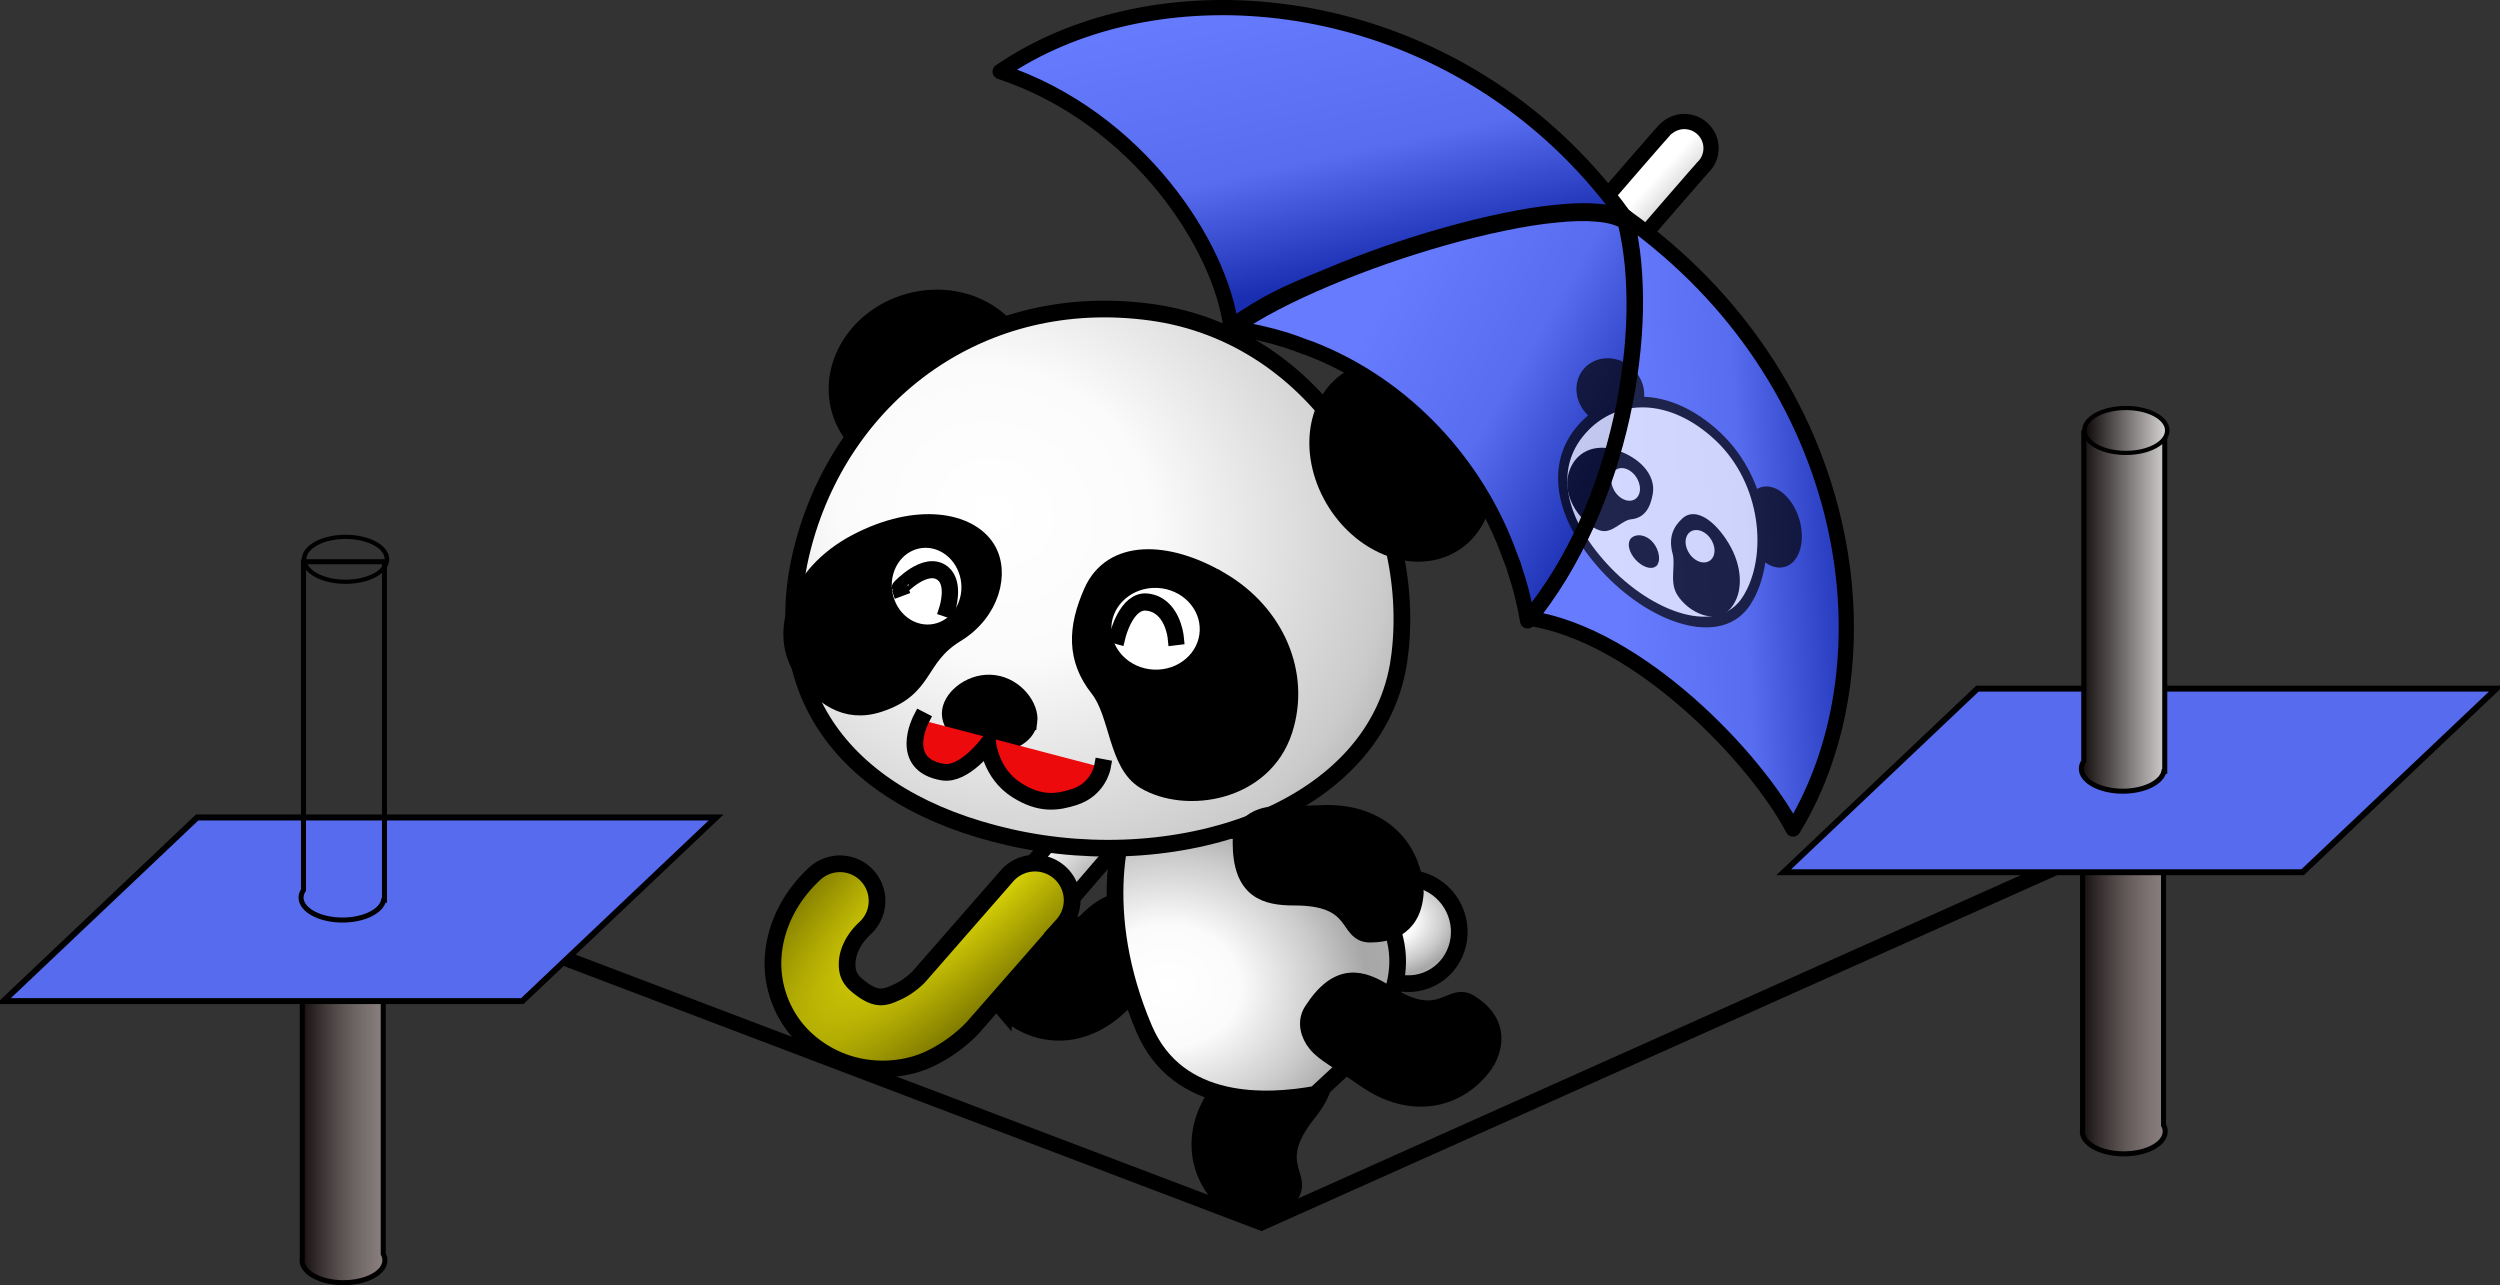 <?xml version="1.0" standalone="no"?>
<svg xmlns:rdf="http://www.w3.org/1999/02/22-rdf-syntax-ns#" xmlns="http://www.w3.org/2000/svg" xmlns:cc="http://creativecommons.org/ns#" xmlns:xlink="http://www.w3.org/1999/xlink" xmlns:dc="http://purl.org/dc/elements/1.1/" xmlns:svg="http://www.w3.org/2000/svg" xmlns:inkscape="http://www.inkscape.org/namespaces/inkscape" xmlns:sodipodi="http://sodipodi.sourceforge.net/DTD/sodipodi-0.dtd" xmlns:ns1="http://sozi.baierouge.fr" id="svg2" viewBox="0 0 1347.9 692.94" version="1.1">
  <rect x="0" y="0" width="1347.9" height="692.94" fill="#333333" stroke="none"/>
  <defs id="defs4">
    <linearGradient id="linearGradient4102-0-9">
      <stop id="stop4104-9-9" offset="0"/>
      <stop id="stop5225" stop-color="#cfcfcf" offset=".5"/>
      <stop id="stop4114-4-8" stop-color="#fff" offset="1"/>
    </linearGradient>
    <clipPath id="clipPath5323" clipPathUnits="userSpaceOnUse">
      <path id="path5325" stroke-linejoin="round" d="m-868.49 334.32c4.87 0.647 9.758 1.474 14.531 2.531 4.773 1.057 9.469 2.331 14.125 3.781 3.553 1.107 7.025 2.422 10.5 3.75 1.082 0.397 2.21 0.738 3.281 1.156 50.802 19.809 89.783 62.695 107.28 112.06 0.516 1.398 1.139 2.742 1.625 4.156 0.272 0.791 0.488 1.61 0.75 2.406 0.017 0.051 0.015 0.105 0.031 0.156 1.334 4.066 2.615 8.125 3.688 12.312 1.296 5.06 2.416 10.247 3.312 15.469 0.38-0.462 0.749-0.94 1.125-1.406 59.429 9.348 122.31 75.936 141.97 113.62 55.608-91.372 32.985-242.27-90.312-329.97-0.301-0.214-0.604-0.412-0.906-0.625-11.039-15.254-23.16-28.882-36.125-40.906-52.468-48.66-118.48-71.316-179.94-71.406h0c-44.851-0.066-87.265 11.882-120.25 34.5 74.817 24.878 118.86 94.578 124.38 137.34z" stroke="#000" stroke-linecap="round" fill="none" style="fill:none"/>
    </clipPath>
    <radialGradient id="radialGradient5437" gradientUnits="userSpaceOnUse" cy="402.94" cx="-213.38" gradientTransform="matrix(2.273 .695 -.525 1.703 482.96 -135.01)" r="37.908">
      <stop id="stop4076-1" stop-color="#fff" offset="0"/>
      <stop id="stop4084-2" stop-color="#fbfbfb" offset=".18"/>
      <stop id="stop4088-3" stop-color="#cbcbcb" offset=".381"/>
      <stop id="stop4086-3" stop-color="#a7a7a7" offset=".5"/>
      <stop id="stop4082-4" stop-color="#aaa" offset=".571"/>
      <stop id="stop4078-1" stop-color="#fff" offset="1"/>
    </radialGradient>
    <radialGradient id="radialGradient5439" gradientUnits="userSpaceOnUse" cy="206.23" cx="72.331" gradientTransform="matrix(2.193 -.112 .173 1.873 138.4 138.43)" r="97.161">
      <stop id="stop4076" stop-color="#fff" offset="0"/>
      <stop id="stop4084" stop-color="#fbfbfb" offset=".18"/>
      <stop id="stop4088" stop-color="#cbcbcb" offset=".381"/>
      <stop id="stop4086" stop-color="#a7a7a7" offset=".5"/>
      <stop id="stop4082" stop-color="#aaa" offset=".571"/>
      <stop id="stop4078" stop-color="#fff" offset="1"/>
    </radialGradient>
    <linearGradient id="linearGradient5441" y2="481.15" gradientUnits="userSpaceOnUse" x2="233.78" gradientTransform="translate(26.2 -33.478)" y1="499.42" x1="253.76">
      <stop id="stop4557" stop-color="#bababa" offset="0"/>
      <stop id="stop4559" stop-color="#fff" offset="1"/>
    </linearGradient>
    <radialGradient id="radialGradient5443" gradientUnits="userSpaceOnUse" cy="535.64" cx="250.3" gradientTransform="matrix(-1.915 1.863 -.491 -.505 976.44 250.84)" r="85.152">
      <stop id="stop5375" stop-color="#fff709" offset="0"/>
      <stop id="stop5377" stop-color="#827d00" offset="1"/>
    </radialGradient>
    <radialGradient id="radialGradient5445" gradientUnits="userSpaceOnUse" cy="276.67" cx="121.24" gradientTransform="matrix(-1.112 2.303 -2.567 -1.24 1164.8 575.53)" r="167.98">
      <stop id="stop4104-3" stop-color="#fff" offset="0"/>
      <stop id="stop4106-2" stop-color="#fbfbfb" offset=".18"/>
      <stop id="stop4108-2" stop-color="#cbcbcb" offset=".45"/>
      <stop id="stop4110-1" stop-color="#a7a7a7" offset=".545"/>
      <stop id="stop4112-6" stop-color="#aaa" offset=".661"/>
      <stop id="stop4114-85" stop-color="#fff" offset="1"/>
    </radialGradient>
    <linearGradient id="linearGradient5447" y2="307.88" xlink:href="#linearGradient4102-0-9" gradientUnits="userSpaceOnUse" x2="-779.05" y1="390.85" x1="-636.97"/>
    <linearGradient id="linearGradient5449" y2="149.69" gradientUnits="userSpaceOnUse" x2="-833.16" y1="306.89" x1="-798.7">
      <stop id="stop5229" offset="0"/>
      <stop id="stop5231" stop-color="#cfcfcf" offset=".408"/>
      <stop id="stop5233" stop-color="#fff" offset="1"/>
    </linearGradient>
    <linearGradient id="linearGradient5451" y2="514.89" xlink:href="#linearGradient4102-0-9" gradientUnits="userSpaceOnUse" x2="-654.47" y1="507.62" x1="-523.76"/>
    <linearGradient id="linearGradient6914" y2="479" gradientUnits="userSpaceOnUse" x2="772.53" gradientTransform="matrix(1 0 0 .461 -14.281 297.97)" y1="479" x1="720.87">
      <stop id="stop6910" stop-color="#060000" offset="0"/>
      <stop id="stop6912" stop-color="#c6b6b6" stop-opacity=".623" offset="1"/>
    </linearGradient>
    <linearGradient id="linearGradient6908-8">
      <stop id="stop6910-1" stop-color="#060000" offset="0"/>
      <stop id="stop6912-5" stop-color="#e0dddd" offset="1"/>
    </linearGradient>
    <linearGradient id="linearGradient7038" y2="231.56" xlink:href="#linearGradient6908-8" gradientUnits="userSpaceOnUse" x2="761.16" y1="231.56" x1="708.95"/>
    <linearGradient id="linearGradient7147" y2="479" xlink:href="#linearGradient6908-8" gradientUnits="userSpaceOnUse" x2="772.53" gradientTransform="matrix(1 0 0 .461 101.34 89.097)" y1="479" x1="720.87"/>
  </defs>
  <g id="layer1" transform="translate(297.27 14.756)">
    <g id="g5387">
      <path id="path3133-6-4-6-9-5-7" stroke="#000" stroke-width="9" stroke-linecap="square" d="m243.67 529.24c18.152 17.362 45.038 17.666 65.946-4.87 11.473-12.367 18.321-17.424 21.647-23.807 2.89-5.546 3.393-12.812-1.467-17.755-18.215-18.53-29.993-12.047-41.356-0.854-24.982 24.609-33.655 4.944-43.049 14.298-5.497 5.475-15.067 17.407-1.721 32.988z" style="fill:rgb(0, 0, 0)"/>
      <path id="path3133-6-4-6-9-5" stroke="#000" stroke-width="9" stroke-linecap="square" d="m365.54 635.08c-19.182-16.216-22.325-42.92-2.123-66.091 11.086-12.716 15.391-20.059 21.387-24.04 5.21-3.459 12.381-4.727 17.81-0.417 20.35 16.156 15.148 28.553 5.218 41.034-21.832 27.442-1.361 33.989-9.67 44.318-4.863 6.045-15.718 16.821-32.622 5.196z" style="fill:rgb(0, 0, 0)"/>
      <path id="path3683" d="m-172.77 412.3c0 18.407-14.618 33.33-32.649 33.33-18.032 0-32.649-14.922-32.649-33.33 0-18.407 14.618-33.33 32.649-33.33 18.032 0 32.649 14.922 32.649 33.33z" transform="matrix(.769 -.372 .373 .772 465.68 92.438)" stroke="#000" stroke-linecap="square" stroke-width="10.518" fill="url(#radialGradient5437)" style="fill:url(&quot;#radialGradient5437&quot;)"/>
      <path id="path3133-6-8-5" d="m432.67 454.87c31.754 33.752 31.628 63.083-1.138 102.26l-19.494 18.097c-26.112 4.756-74.284 7.318-92.444-35.317-26.387-61.953-14.333-113.58-1.24-131.06 18.401-11.76 63.214-8.296 114.32 46.02z" stroke="#000" stroke-linecap="square" stroke-width="9" fill="url(#radialGradient5439)" style="fill:url(&quot;#radialGradient5439&quot;)"/>
      <path id="path3133-6-4-6-9-5-8" stroke="#000" stroke-width="9" stroke-linecap="square" d="m503.97 558.07c-14.199 20.719-40.451 26.539-65.54 8.776-13.768-9.747-21.509-13.29-26.074-18.854-3.967-4.835-5.951-11.842-2.211-17.677 14.022-21.875 26.88-17.95 40.299-9.329 29.503 18.954 33.953-2.073 45.068 5.153 6.505 4.229 18.32 13.942 8.459 31.932z" style="fill:rgb(0, 0, 0)"/>
      <path id="rect4188" d="m375.68 410.97 36.514 29.839c-10.782-6.57-19.036-10.74-15.007 5.324l-39.26-11.25z" style="fill:rgb(0, 0, 0)"/>
      <g id="g5383" stroke="#000">
        <path id="path9065" stroke-linejoin="round" d="m623.76 58.763c-1.923-3.873-5.484-6.677-9.7-7.639-4.216-0.962-8.641 0.02-12.054 2.675-2.205 1.663-1.613 1.396-1.825 1.615-0.212 0.22-0.352 0.416-0.515 0.594-0.327 0.355-0.667 0.728-1.112 1.227-0.889 0.997-2.119 2.368-3.667 4.136-3.097 3.536-7.51 8.615-13.089 15.046-11.158 12.862-26.945 31.101-45.785 52.925-37.681 43.648-87.654 101.64-137.53 159.56-99.756 115.84-199.14 231.42-199.14 231.42-3.544 3.877-4.697 9.374-3.011 14.349 1.686 4.974 5.946 8.637 11.116 9.559 5.171 0.922 10.434-1.041 13.736-5.126 0 0 99.413-115.55 199.16-231.38 49.874-57.915 99.826-115.91 137.49-159.54 18.833-21.815 34.595-40.017 45.723-52.845 5.564-6.414 9.988-11.497 13.027-14.967 1.52-1.735 2.68-3.062 3.462-3.939 0.211-0.237 0.307-0.352 0.453-0.515 0.008-0.02 0.014-0.04 0.021-0.06 0.087-0.096 0.252-0.235 0.308-0.296 0.013-0.015 0.051-0.067 0.062-0.079 0.071-0.077 0.113-0.094 0.041-0.019 4.461-4.366 5.603-11.108 2.83-16.701z" fill-rule="evenodd" stroke-linecap="round" stroke-width="8.2" fill="url(#linearGradient5441)" style="fill:url(&quot;#linearGradient5441&quot;)"/>
        <path id="path5349" style="fill:url(&quot;#radialGradient5443&quot;)" d="m260.81 450.62a20.002 20.002 0 0 0 -15.312 7.062l-47.375 54.188s-4.932 5.248-11.625 8.25-11.116 5.096-21.469-3.406c-4.474-3.674-5.832-7.444-5.531-12.781 0.301-5.338 3.066-12.173 9.594-18.219a20.002 20.002 0 1 0 -27.188 -29.344c-13.349 12.364-21.396 28.511-22.344 45.312-0.948 16.801 6.014 34.374 20.094 45.938 21.41 17.584 47.438 16.079 63.219 9 15.781-7.079 25.344-18.406 25.344-18.406l47.406-54.188a20.002 20.002 0 0 0 -14.812 -33.406z" stroke-linecap="square" stroke-width="9" fill="url(#radialGradient5443)"/>
      </g>
      <g id="g4016" transform="translate(3.813 -176.83)">
        <g id="g5478" stroke="#000" stroke-linecap="square" transform="translate(-84.651 -73.107)">
          <path id="path4104-4" d="m122.86 105.22c0 59.173-53.726 107.14-120 107.14s-120-47.969-120-107.14c0-59.173 53.726-107.14 120-107.14s120 47.969 120 107.14z" stroke-width="20.998" transform="matrix(.412 -.115 .115 .413 272.52 399.08)" style="fill:rgb(0, 0, 0)"/>
          <path id="path3133-8-5-7" d="m538.02 590.06c-10.95 81.19-116.97 117.82-210.42 96.47-89.5-20.45-132.14-79.57-110.64-158.62 22.02-80.93 96.09-136.75 187.05-124.4s144.96 105.35 134.01 186.55z" stroke-width="9" fill="url(#radialGradient5445)" style="fill:url(&quot;#radialGradient5445&quot;)"/>
          <path id="path4106-8-8" d="m-868.57 158.08c0 50.495-51.167 91.429-114.29 91.429-63.118 0-114.29-40.934-114.29-91.429s51.167-91.429 114.29-91.429c63.118 0 114.29 40.934 114.29 91.429z" stroke-width="19.632" transform="matrix(.196 .413 -.428 .172 799.53 862.6)" style="fill:rgb(0, 0, 0)"/>
          <path id="path4134-2-8" stroke-width="9" d="m338.35 624.32c-1.074 7.964-11.438 13.139-23.133 11.552-11.696-1.587-20.316-9.339-19.242-17.303 1.074-7.964 11.892-16.509 23.588-14.922 11.696 1.587 19.862 12.71 18.788 20.674z" style="fill:rgb(0, 0, 0)"/>
          <path id="path4137-4" d="m280.01 623.31s-12.402 24.091 11.895 28.161c11.502 1.937 24.284-15.225 24.284-15.225s1.494 16.029 15.596 24.959c12.582 7.968 21.795 6.686 31.132 3.652 12.801-4.16 14.982-15.913 14.982-15.913" stroke-width="9" fill="none" style="fill:#ed0a0d"/>
          <g id="g3073-1-1" stroke-width="19.704" transform="matrix(.406 .191 -.187 .426 397.04 339.17)">
            <path id="path4111-2-7" d="m-141.12 505.79c-51.719 63.679-41.909 136.03 2.895 160.38 32.897 17.881 68.312 25.497 100.15-2.562 46.047-40.59 19.283-66.31 51.614-111.81 28.411-39.99 20.026-86.7-7.537-104.08-32.957-20.77-95.401-5.61-147.12 58.07z"/>
            <g id="g3110-3-1" transform="translate(0 -12.379)">
              <path id="path7046-3-1" d="m10.378 529.19c1.558 29.341-20.852 53.154-50.022 53.154s-54.108-23.813-55.666-53.154c-1.558-29.341 20.852-53.154 50.022-53.154s54.108 23.813 55.666 53.154z" fill="#fff"/>
              <path id="path8989-4-5" d="m-71.101 544.24c-0.021-0.02 15.062-42.327 40.347-36.442 18.695 4.352 22.019 34.62 22.019 34.62" fill="none"/>
            </g>
          </g>
          <g id="g3193-2" stroke-width="13.166" transform="matrix(.659 -.068 .062 .702 706.63 569.41)">
            <path id="path4113-1-7-2" d="m-394.82-68.084c42.228 29.076 58.906 77.018 40.319 118.24-20.967 46.494-85.327 49.521-117.24 27.464-21.744-15.03-16.611-53.074-31.083-73.954-16.682-24.068-13.705-47.448 1.928-73.704 18.8-31.575 63.845-27.117 106.07 1.959z"/>
            <g id="g3114-1-6-9" transform="matrix(.99 .139 -.139 .99 -733.65 -477.41)">
              <path id="path8987-3-1-13" d="m383.04 397.1c0 20.891-19.083 37.846-42.597 37.846s-42.597-16.955-42.597-37.846 19.083-37.846 42.597-37.846 42.597 16.955 42.597 37.846z" fill="#fff"/>
              <path id="path9960-8-4-5" d="m309.84 403.6s5.831-27.502 22.615-26.594c20.8 1.125 24.611 25.412 24.611 25.412" fill="none"/>
            </g>
          </g>
        </g>
      </g>
      <path id="path3133-6-4-6-9-5-8-3" stroke="#000" stroke-width="9" stroke-linecap="square" d="m465.82 466.57c-0.788-25.105-19.759-44.16-50.466-42.728-16.851 0.786-25.281-0.404-32.125 1.821-5.948 1.933-11.397 6.764-11.393 13.696 0.015 25.984 12.961 29.61 28.91 29.584 35.067-0.056 27.478 20.053 40.734 19.959 7.758-0.055 22.946-1.864 24.34-22.332z"/>
      <g id="g5327" transform="translate(1234.3 -173.21)">
        <g id="g5306" clip-path="url(#clipPath5323)">
          <g id="g5251">
            <path id="path3235-5-9" fill="url(#linearGradient5447)" d="m-716.56 462.73c1.334 4.066 2.616 8.135 3.688 12.322 1.296 5.06 2.401 10.228 3.297 15.45 3.137-3.812 6.119-7.767 8.994-11.845 2.875-4.079 5.635-8.257 8.249-12.564 2.614-4.307 5.087-8.721 7.441-13.219 2.354-4.498 4.603-9.096 6.699-13.747 2.096-4.651 4.056-9.381 5.896-14.147 1.84-4.766 3.543-9.544 5.128-14.388 1.585-4.844 3.028-9.746 4.359-14.629 1.331-4.883 2.547-9.763 3.627-14.648 2.158-9.771 3.806-19.512 4.965-29.065s1.852-18.93 2.023-27.963c0.085-4.516 0.021-8.947-0.139-13.276-0.159-4.33-0.426-8.586-0.829-12.691-0.403-4.105-0.935-8.07-1.579-11.914-0.645-3.843-1.38-7.53-2.265-11.073-1.74-1.124-3.936-2.03-6.449-2.72-2.513-0.691-5.364-1.155-8.559-1.441-3.195-0.287-6.728-0.412-10.514-0.324-3.786 0.087-7.831 0.387-12.118 0.819s-8.807 0.988-13.503 1.735c-4.696 0.747-9.554 1.677-14.568 2.709-10.029 2.063-20.632 4.661-31.39 7.686-10.757 3.025-21.701 6.472-32.459 10.221s-21.312 7.813-31.345 12.048c-10.032 4.235-19.531 8.622-28.11 13.106-4.289 2.242-8.319 4.514-12.109 6.773-3.79 2.259-7.349 4.53-10.548 6.778 4.87 0.647 9.729 1.49 14.502 2.546 4.773 1.057 9.485 2.312 14.141 3.763 3.553 1.107 7.036 2.436 10.511 3.763 1.082 0.397 2.197 0.735 3.268 1.152 50.802 19.809 89.785 62.709 107.28 112.08 0.516 1.398 1.148 2.728 1.633 4.143 0.272 0.791 0.481 1.611 0.743 2.407 0.017 0.051 0.018 0.108 0.035 0.159z"/>
            <path id="path3244-7-1" fill="url(#linearGradient5449)" d="m-656.77 272.76c-0.301-0.214-0.602-0.427-0.904-0.64-11.039-15.254-23.166-28.863-36.131-40.887v-0c-90.756-84.168-222.02-90.512-300.2-36.899 74.817 24.878 118.87 94.58 124.38 137.35 21.799-14.195 26.599-16.445 52.415-27.068 10.032-4.235 20.586-8.299 31.345-12.048 10.759-3.749 21.702-7.196 32.459-10.221 10.757-3.025 21.361-5.623 31.39-7.686 5.014-1.032 9.872-1.962 14.568-2.709 4.696-0.747 9.216-1.303 13.503-1.735 4.287-0.432 8.332-0.731 12.118-0.819 3.786-0.087 7.319 0.037 10.514 0.324 3.195 0.287 6.046 0.751 8.559 1.441 2.099 0.577 3.976 1.303 5.551 2.182"/>
            <path id="path3232-6-2" fill="url(#linearGradient5451)" d="m-657.21 273.34c0.311 0.174 0.61 0.353 0.897 0.538 0.885 3.543 1.621 7.23 2.265 11.073 0.645 3.843 1.177 7.808 1.579 11.914 0.403 4.105 0.669 8.361 0.829 12.691s0.224 8.76 0.139 13.276c-0.171 9.033-0.864 18.41-2.023 27.963s-2.806 19.294-4.965 29.065c-1.079 4.886-2.295 9.765-3.627 14.648-1.331 4.883-2.775 9.786-4.359 14.629-1.585 4.844-3.288 9.622-5.128 14.388-1.84 4.766-3.8 9.496-5.896 14.147-2.096 4.651-4.345 9.249-6.699 13.747-2.354 4.498-4.827 8.912-7.441 13.219s-5.374 8.486-8.249 12.564c-2.875 4.079-5.857 8.033-8.994 11.845 59.558 9.089 122.7 75.905 142.4 113.69 55.608-91.372 32.998-242.27-90.299-329.98"/>
          </g>
          <rect id="rect5266" opacity=".692" transform="rotate(-43.431)" height="704.58" width="319.04" y="-605.78" x="-919.44" fill="#2441ff"/>
          <g id="g5131-5" opacity=".7" stroke="#000" stroke-linecap="square" transform="matrix(.295 .245 -.153 .296 -308.59 652.71)">
            <g id="g3367-8" stroke-width="19.632" transform="translate(-1204.1 -282.76)">
              <path id="path4106-8-6" d="m-868.57 158.08c0 50.495-51.167 91.429-114.29 91.429-63.118 0-114.29-40.934-114.29-91.429s51.167-91.429 114.29-91.429c63.118 0 114.29 40.934 114.29 91.429z" transform="matrix(.22 .401 -.417 .197 595.42 673.26)"/>
              <path id="path4106-8-2-7" d="m-868.57 158.08c0 50.495-51.167 91.429-114.29 91.429-63.118 0-114.29-40.934-114.29-91.429s51.167-91.429 114.29-91.429c63.118 0 114.29 40.934 114.29 91.429z" transform="matrix(-.22 .401 .417 .197 -266.33 673.26)"/>
            </g>
            <path id="path3133-8-5-72" d="m-875.96 148.86c-6.137 81.702-109.81 124.52-204.36 108.73-90.552-15.127-136.61-71.631-119.81-151.81 17.201-82.091 87.843-142.18 179.38-135.23 91.533 6.955 150.93 96.606 144.79 178.31z" stroke-width="15" fill="#fff"/>
            <path id="path4134-2-2" stroke-width="9" d="m-1018.2 196.74c-0.226 8.033-9.984 14.275-21.782 13.933-11.798-0.342-21.19-7.139-20.964-15.172 0.226-8.033 10.08-17.674 21.878-17.332 11.798 0.342 21.094 10.538 20.868 18.571z"/>
            <path id="path4113-1-7-9" stroke-width="9" d="m-939.38 99.147c31.627 13.666 49.587 44.174 43.77 75.36-6.562 35.18-47.664 46.957-71.576 36.571-16.294-7.077-18.687-34.052-31.163-46.254-14.381-14.064-15.967-30.615-9.812-51.053 7.402-24.578 37.155-28.291 68.781-14.625z"/>
            <path id="path8987-3-1-4" d="m-943.37 127.04c1.225 14.686-10.382 27.621-25.907 28.872-15.525 1.251-29.119-9.653-30.344-24.34-1.225-14.686 10.382-27.621 25.907-28.872 15.525-1.251 29.119 9.653 30.344 24.34z" stroke-width="9" fill="#fff"/>
            <path id="path4113-1-7-2-1-1" stroke-width="9" d="m-1139.7 99.147c-31.627 13.666-49.587 44.174-43.77 75.36 6.562 35.18 47.664 46.957 71.576 36.571 16.294-7.077 18.687-34.052 31.164-46.254 14.381-14.064 15.967-30.615 9.812-51.053-7.402-24.578-37.155-28.291-68.781-14.625z"/>
            <path id="path8987-3-1-1-9" d="m-1135.7 127.04c-1.225 14.686 10.382 27.621 25.907 28.872 15.525 1.251 29.119-9.653 30.344-24.34 1.225-14.686-10.382-27.621-25.907-28.872-15.525-1.251-29.119 9.653-30.344 24.34z" stroke-width="9" fill="#fff"/>
          </g>
        </g>
        <g id="g3756-8" stroke-linejoin="round" transform="translate(-1208.8 138.72)" stroke="#000" stroke-linecap="round" stroke-width="8.2" fill="none">
          <path id="path3235-5" d="m493.9 326.73c1.334 4.066 2.616 8.135 3.688 12.322 1.296 5.06 2.401 10.228 3.297 15.45 3.137-3.812 6.119-7.767 8.994-11.845 2.875-4.079 5.635-8.257 8.249-12.564 2.614-4.307 5.087-8.721 7.441-13.219 2.354-4.498 4.603-9.096 6.699-13.747 2.096-4.651 4.056-9.381 5.896-14.147 1.84-4.766 3.543-9.544 5.128-14.388 1.585-4.844 3.028-9.746 4.359-14.629 1.331-4.883 2.547-9.763 3.627-14.648 2.158-9.771 3.806-19.512 4.965-29.065s1.852-18.93 2.023-27.963c0.085-4.516 0.021-8.947-0.139-13.276-0.159-4.33-0.426-8.586-0.829-12.691-0.403-4.105-0.935-8.07-1.579-11.914-0.645-3.843-1.38-7.53-2.265-11.073-1.74-1.124-3.936-2.03-6.449-2.72-2.513-0.691-5.364-1.155-8.559-1.441-3.195-0.287-6.728-0.412-10.514-0.324-3.786 0.087-7.831 0.387-12.118 0.819s-8.807 0.988-13.503 1.735c-4.696 0.747-9.554 1.677-14.568 2.709-10.029 2.063-20.632 4.661-31.39 7.686-10.757 3.025-21.701 6.472-32.459 10.221s-21.312 7.813-31.345 12.048c-10.032 4.235-19.531 8.622-28.11 13.106-4.289 2.242-8.319 4.514-12.109 6.773-3.79 2.259-7.349 4.53-10.548 6.778 4.87 0.647 9.729 1.49 14.502 2.546 4.773 1.057 9.485 2.312 14.141 3.763 3.553 1.107 7.036 2.436 10.511 3.763 1.082 0.397 2.197 0.735 3.268 1.152 50.802 19.809 89.785 62.709 107.28 112.08 0.516 1.398 1.148 2.728 1.633 4.143 0.272 0.791 0.481 1.611 0.743 2.407 0.017 0.051 0.018 0.108 0.035 0.159z"/>
          <path id="path3244-7" d="m553.68 136.76c-0.301-0.214-0.602-0.427-0.904-0.64-11.039-15.254-23.166-28.863-36.131-40.887v-0c-90.75-84.169-222.01-90.512-300.19-36.9 74.817 24.878 118.87 94.58 124.38 137.35 21.799-14.195 26.599-16.445 52.415-27.068 10.032-4.235 20.586-8.299 31.345-12.048 10.759-3.749 21.702-7.196 32.459-10.221 10.757-3.025 21.361-5.623 31.39-7.686 5.014-1.032 9.872-1.962 14.568-2.709 4.696-0.747 9.216-1.303 13.503-1.735 4.287-0.432 8.332-0.731 12.118-0.819 3.786-0.087 7.319 0.037 10.514 0.324 3.195 0.287 6.046 0.751 8.559 1.441 2.099 0.577 3.976 1.303 5.551 2.182"/>
          <path id="path3232-6" d="m553.25 137.34c0.311 0.174 0.61 0.353 0.897 0.538 0.885 3.543 1.621 7.23 2.265 11.073 0.645 3.843 1.177 7.808 1.579 11.914 0.403 4.105 0.669 8.361 0.829 12.691s0.224 8.76 0.139 13.276c-0.171 9.033-0.864 18.41-2.023 27.963s-2.806 19.294-4.965 29.065c-1.079 4.886-2.295 9.765-3.627 14.648-1.331 4.883-2.775 9.786-4.359 14.629-1.585 4.844-3.288 9.622-5.128 14.388-1.84 4.766-3.8 9.496-5.896 14.147-2.096 4.651-4.345 9.249-6.699 13.747-2.354 4.498-4.827 8.912-7.441 13.219s-5.374 8.486-8.249 12.564c-2.875 4.079-5.857 8.033-8.994 11.845 59.558 9.089 122.7 75.905 142.4 113.69 55.608-91.372 32.998-242.27-90.299-329.98"/>
        </g>
      </g>
    </g>
    <path id="path6394" d="m-107.71 516.85 375.53 142.64 442.49-197.96 26.2-40.756" transform="translate(114.97 -14.828)" stroke="#000" stroke-width="8" fill="none"/>
    <g id="g7184" stroke="#000">
      <path id="rect6906" d="m710.59 427.5v181.34c-0.076 0.407-0.125 0.832-0.125 1.25 0 6.69 10.008 12.094 22.344 12.094s22.344-5.404 22.344-12.094c0-1.185-0.322-2.324-0.906-3.406v-179.19h-43.656z" stroke-width="2.716" fill="url(#linearGradient6914)" transform="translate(114.97 -14.828)"/>
      <rect id="rect6969" transform="matrix(1 0 -.726 .688 0 0)" height="143.89" width="279.79" y="518.2" x="1145.1" stroke-width="4.659" fill="#576bee"/>
      <path id="rect6906-7" d="m826.22 218.64v177c-0.837 1.273-1.312 2.634-1.312 4.062 0 6.69 10.008 12.125 22.344 12.125 11.444 0 20.884-4.671 22.188-10.688h0.438v-182.5h-43.656z" stroke-width="2.716" fill="url(#linearGradient7147)"/>
      <path id="path7030" d="m759.8 231.56c0 8.039-11.078 14.556-24.744 14.556s-24.744-6.517-24.744-14.556c0-8.039 11.078-14.556 24.744-14.556s24.744 6.517 24.744 14.556z" stroke-width="2.716" fill="url(#linearGradient7038)" transform="matrix(.903 0 0 .832 185.14 24.675)"/>
    </g>
    <g id="g7184-6" stroke="#000" transform="translate(-959.86 69.468)">
      <path id="rect6906-6" d="m710.59 427.5v181.34c-0.076 0.407-0.125 0.832-0.125 1.25 0 6.69 10.008 12.094 22.344 12.094s22.344-5.404 22.344-12.094c0-1.185-0.322-2.324-0.906-3.406v-179.19h-43.656z" stroke-width="2.716" fill="url(#linearGradient6914)" transform="translate(114.97 -14.828)"/>
      <rect id="rect6969-6" transform="matrix(1 0 -.726 .688 0 0)" height="143.89" width="279.79" y="518.2" x="1145.1" stroke-width="4.659" fill="#576bee"/>
      <path id="rect6906-7-6" d="m826.22 218.64v177c-0.837 1.273-1.312 2.634-1.312 4.062 0 6.69 10.008 12.125 22.344 12.125 11.444 0 20.884-4.671 22.188-10.688h0.438v-182.5h-43.656z" stroke-width="2.716" fill="url(#linearGradient7147)"/>
      <path id="path7030-8" d="m759.8 231.56c0 8.039-11.078 14.556-24.744 14.556s-24.744-6.517-24.744-14.556c0-8.039 11.078-14.556 24.744-14.556s24.744 6.517 24.744 14.556z" stroke-width="2.716" fill="url(#linearGradient7038)" transform="matrix(.903 0 0 .832 185.14 24.675)"/>
    </g>
  </g>
</svg>